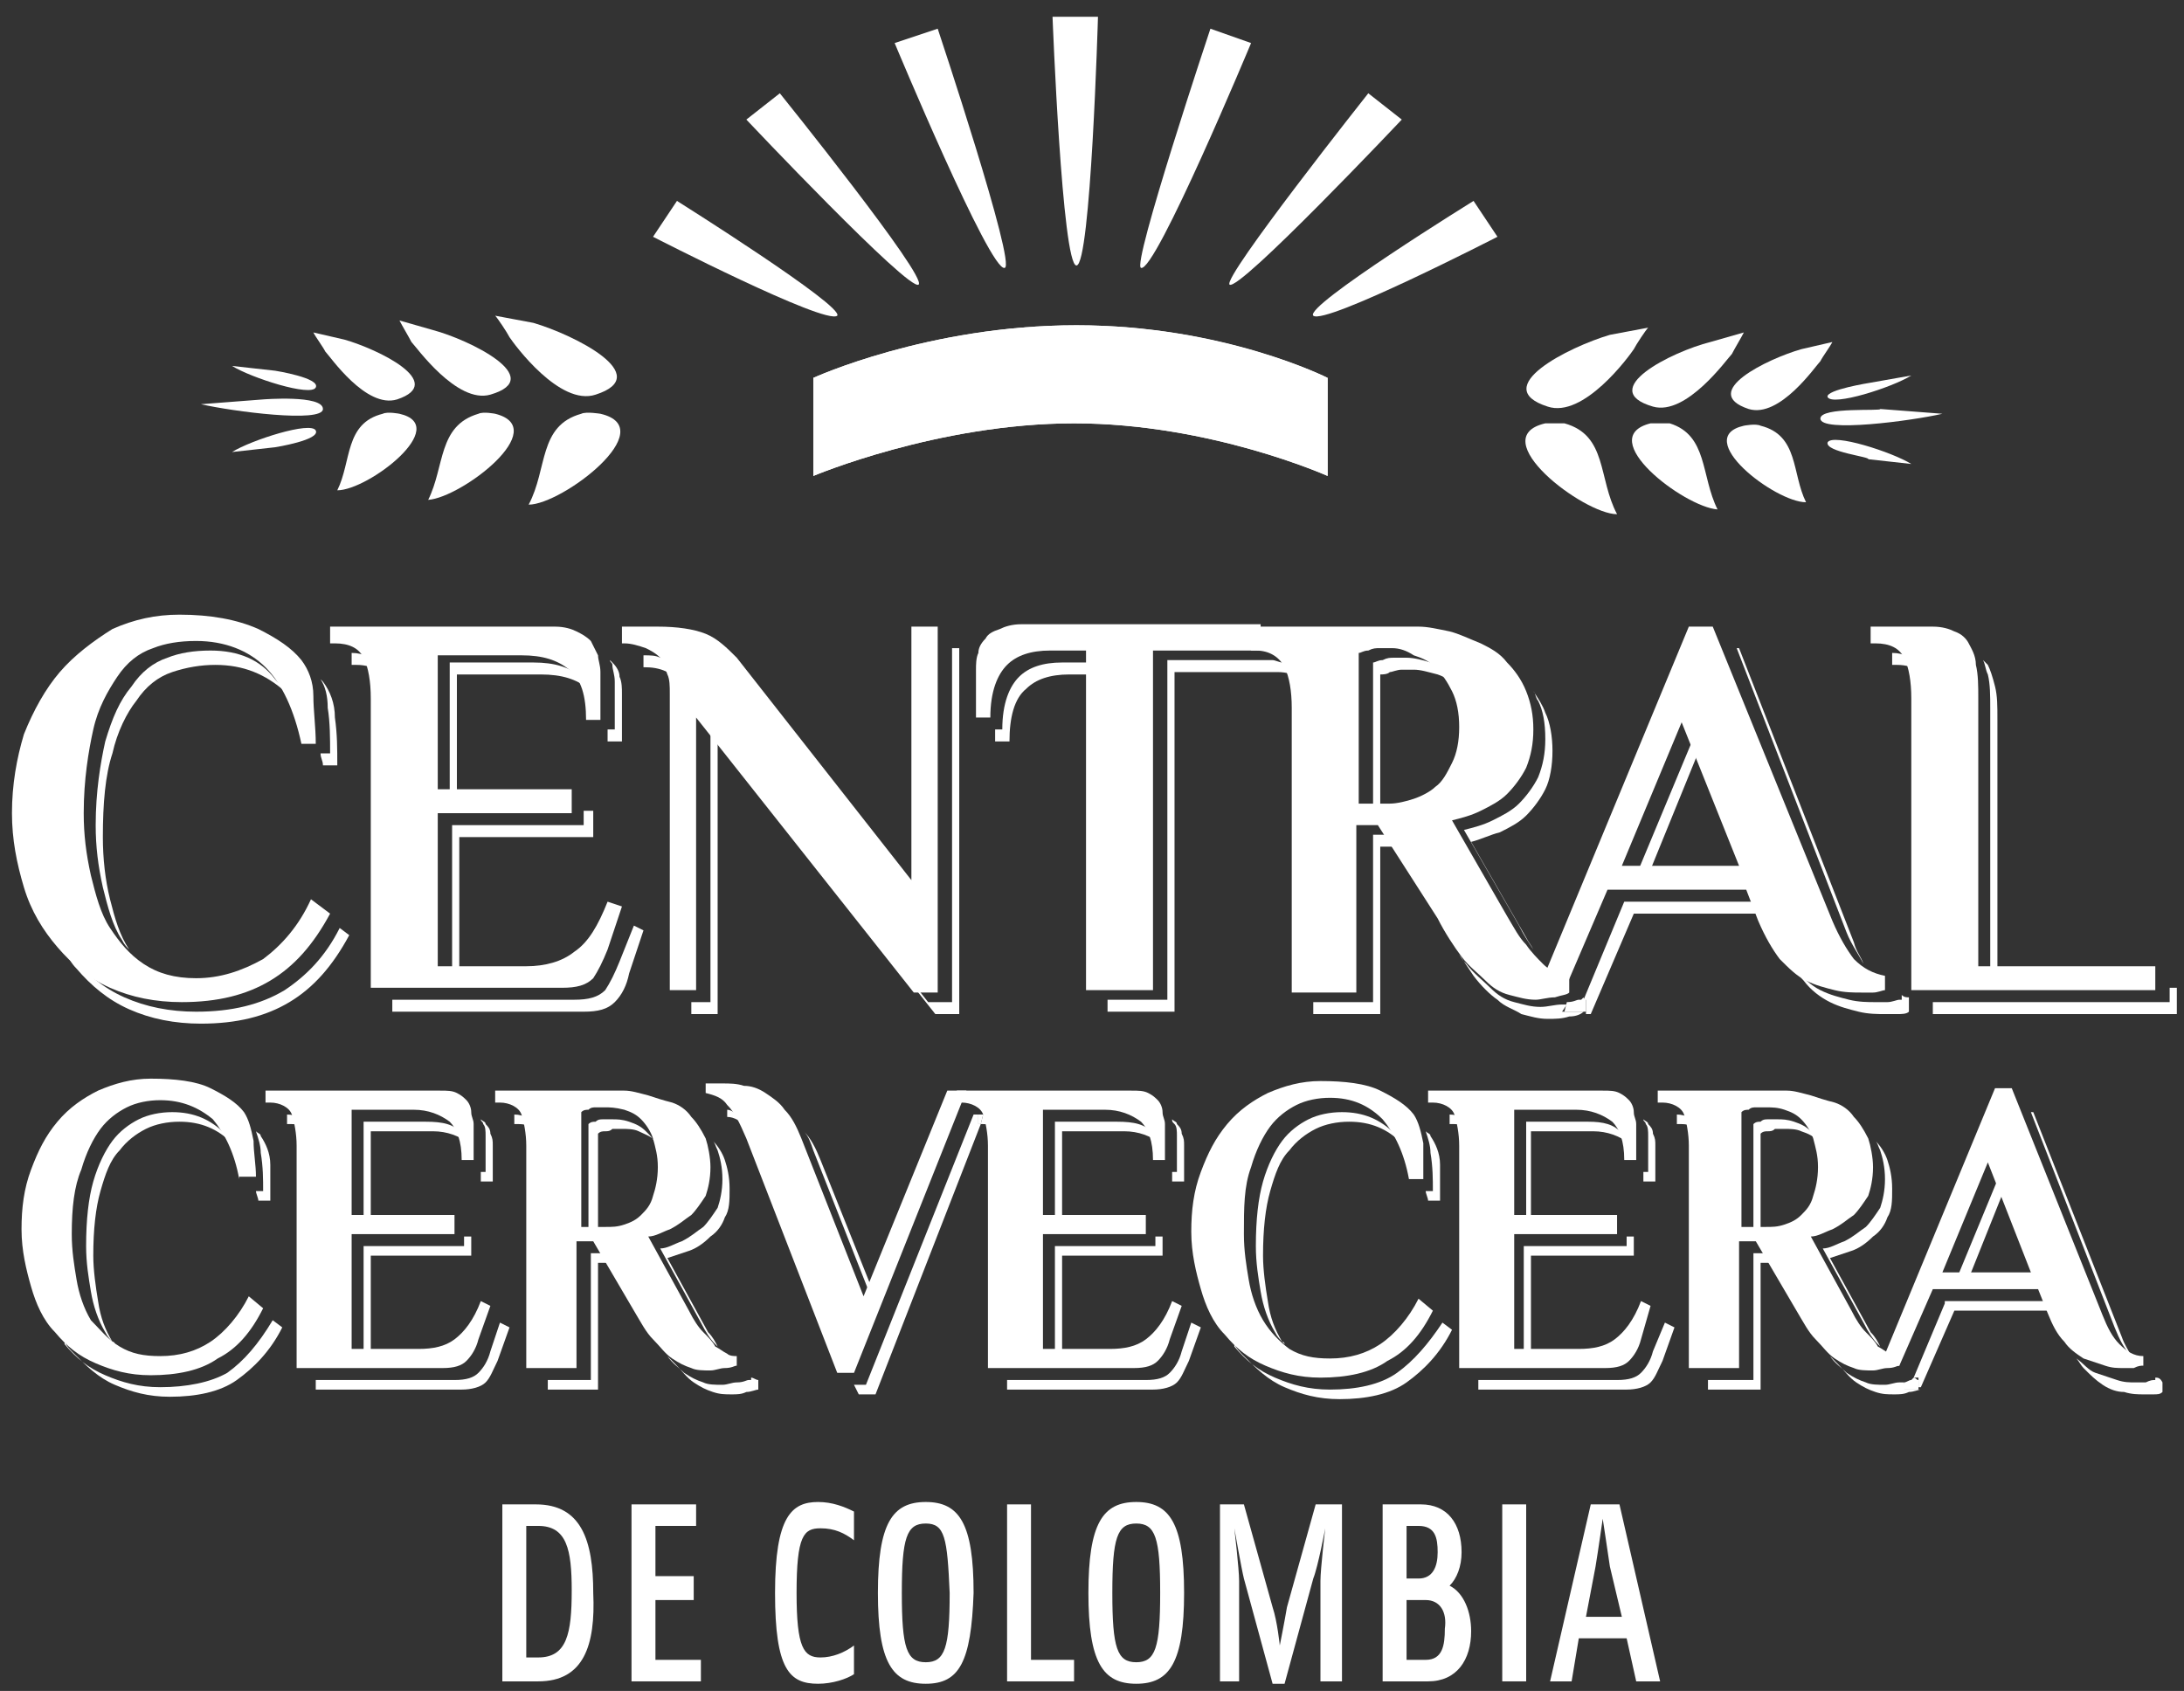 <?xml version="1.0" encoding="utf-8"?>
<!-- Generator: Adobe Illustrator 22.0.0, SVG Export Plug-In . SVG Version: 6.00 Build 0)  -->
<svg version="1.1" id="Layer_1" xmlns="http://www.w3.org/2000/svg" xmlns:xlink="http://www.w3.org/1999/xlink" x="0px" y="0px"
	 viewBox="0 0 91.3 70.7" style="enable-background:new 0 0 91.3 70.7;" xml:space="preserve">
<rect x="0" y="0" width="91.3" height="70.7" fill="#333333" stroke="none"/>
<style type="text/css">
	.st0{fill:#FFFFFF;}
	.st1{fill:none;}
	.st2{clip-path:url(#SVGID_2_);fill:#FFFFFF;}
	.st3{clip-path:url(#SVGID_4_);fill:#FFFFFF;}
	.st4{clip-path:url(#SVGID_6_);fill:#FFFFFF;}
	.st5{clip-path:url(#SVGID_8_);fill:#FFFFFF;}
</style>
<path class="st0" d="M11.9,41.4c-1,0.6-2.2,0.9-3.7,0.9c-1.1,0-2.1-0.2-3-0.6c-0.9-0.4-1.6-1-2.2-1.7c-0.1-0.1-0.2-0.3-0.3-0.4
	C2.8,40,3,40.3,3.2,40.5c0.6,0.7,1.3,1.3,2.2,1.7c0.9,0.4,1.9,0.6,3,0.6c1.5,0,2.7-0.3,3.7-0.9c1-0.6,1.8-1.5,2.5-2.8l-0.4-0.3
	C13.6,40,12.8,40.8,11.9,41.4"/>
<path class="st0" d="M13.8,31.5h-0.4c0,0.2,0.1,0.3,0.1,0.5h0.6c0-0.7,0-1.3-0.1-2c0-0.6-0.2-1.1-0.5-1.5c0,0-0.1-0.1-0.1-0.1
	c0.2,0.3,0.3,0.7,0.3,1.2C13.8,30.2,13.8,30.9,13.8,31.5"/>
<path class="st0" d="M8.8,27.2c-0.7,0-1.3,0.1-1.8,0.3c-0.6,0.2-1.1,0.6-1.5,1.2C5,29.3,4.7,30,4.4,31c-0.2,0.9-0.4,2.1-0.4,3.5
	c0,0.9,0.1,1.7,0.3,2.6c0.2,0.8,0.4,1.6,0.8,2.2c0.1,0.2,0.2,0.3,0.3,0.4c-0.4-0.6-0.6-1.3-0.8-2.1c-0.2-0.8-0.3-1.7-0.3-2.6
	c0-1.4,0.1-2.6,0.4-3.5c0.2-0.9,0.6-1.7,1-2.2c0.4-0.6,0.9-1,1.5-1.2c0.6-0.2,1.2-0.3,1.8-0.3c1.2,0,2.1,0.4,2.9,1.1
	c0.1,0.1,0.2,0.3,0.3,0.4c-0.2-0.3-0.4-0.6-0.7-0.9C10.9,27.6,10,27.2,8.8,27.2"/>
<path class="st0" d="M25.9,40.2c-0.2,0.5-0.4,0.9-0.6,1.2c-0.3,0.3-0.7,0.4-1.3,0.4h-7.6v0.5h8c0.6,0,1-0.1,1.3-0.4
	c0.3-0.3,0.5-0.7,0.6-1.2l0.6-1.8l-0.4-0.2L25.9,40.2z"/>
<path class="st0" d="M25.7,28.5v2h-0.3c0,0.2,0,0.3,0,0.5H26v-2c0-0.2,0-0.5-0.1-0.7c0-0.2-0.1-0.4-0.3-0.6c0,0-0.1-0.1-0.1-0.1
	c0,0.1,0.1,0.1,0.1,0.2C25.6,28,25.7,28.2,25.7,28.5"/>
<path class="st0" d="M14.7,27.3v0.5h0.2c0.4,0,0.7,0.1,1,0.3c0,0,0-0.1,0-0.1C15.6,27.5,15.2,27.3,14.7,27.3"/>
<polygon class="st0" points="18.9,34.5 18.9,40.8 19.2,40.8 19.2,35 24.8,35 24.8,33.9 24.4,33.9 24.4,34.5 "/>
<path class="st0" d="M22.3,27.7h-3.5v5.8h0.3v-5.3h3.5c0.9,0,1.5,0.2,2,0.6c0,0,0.1,0.1,0.1,0.1c-0.1-0.2-0.2-0.4-0.4-0.6
	C23.8,27.9,23.2,27.7,22.3,27.7"/>
<path class="st0" d="M27.6,27.5c-0.2-0.1-0.4-0.1-0.7-0.1v0.5H27c0.4,0,0.7,0.1,0.9,0.2c0.2,0.1,0.4,0.2,0.5,0.3
	c-0.1-0.1-0.1-0.3-0.2-0.4C28.1,27.7,27.9,27.6,27.6,27.5"/>
<polygon class="st0" points="39.8,41.9 38.8,41.9 29.7,30.4 29.7,41.9 28.9,41.9 28.9,42.4 30,42.4 30,30.9 39.1,42.4 40.1,42.4 
	40.1,27.1 39.8,27.1 "/>
<path class="st0" d="M44.4,27.7c-0.8,0-1.4,0.2-1.8,0.6c-0.4,0.4-0.7,1.1-0.7,2.2h-0.3v0.5h0.6c0-1,0.2-1.8,0.7-2.2
	c0.4-0.4,1-0.6,1.8-0.6H46v-0.5H44.4z"/>
<path class="st0" d="M58.1,28.1c0.1,0,0.3-0.1,0.5-0.1c0.2,0,0.3,0,0.5,0c0.3,0,0.6,0.1,1,0.2c0.3,0.1,0.6,0.3,0.9,0.5
	c0.1,0.1,0.1,0.1,0.2,0.2c-0.1-0.3-0.3-0.5-0.5-0.7c-0.3-0.3-0.6-0.4-0.9-0.5c-0.3-0.1-0.7-0.2-1-0.2c-0.2,0-0.3,0-0.5,0
	c-0.2,0-0.3,0-0.5,0.1c-0.2,0-0.3,0.1-0.4,0.1V34h0.3v-5.8C57.8,28.2,58,28.2,58.1,28.1"/>
<path class="st0" d="M64.6,30.9c0,0.6-0.1,1.1-0.3,1.6c-0.2,0.4-0.5,0.8-0.8,1.1c-0.3,0.3-0.7,0.5-1.1,0.7c-0.4,0.2-0.8,0.3-1.2,0.4
	l2.3,4c0.2,0.4,0.4,0.7,0.6,1c-0.1-0.2-0.2-0.3-0.3-0.5l-2.3-4c0.4-0.1,0.8-0.3,1.2-0.4c0.4-0.2,0.8-0.4,1.1-0.7
	c0.3-0.3,0.6-0.7,0.8-1.1c0.2-0.4,0.3-1,0.3-1.6c0-0.6-0.1-1.2-0.3-1.6c-0.1-0.3-0.3-0.6-0.5-0.9c0.1,0.1,0.1,0.3,0.2,0.4
	C64.5,29.7,64.6,30.2,64.6,30.9"/>
<polygon class="st0" points="57.4,34.9 57.4,41.9 54.9,41.9 54.9,42.4 57.7,42.4 57.7,35.4 58.5,35.4 58.2,34.9 "/>
<path class="st0" d="M65.5,42c-0.1,0-0.1,0-0.2,0c-0.3,0-0.6,0.1-0.9,0.1c-0.4,0-0.7-0.1-1.1-0.2c-0.4-0.1-0.7-0.3-1-0.6
	c-0.3-0.3-0.7-0.6-1-1c-0.1-0.1-0.2-0.2-0.3-0.4c0.2,0.3,0.4,0.6,0.6,0.9c0.3,0.4,0.7,0.8,1,1c0.3,0.3,0.7,0.4,1,0.6
	c0.4,0.1,0.7,0.2,1.1,0.2c0.3,0,0.6,0,0.9-0.1c0.3,0,0.5-0.1,0.6-0.2h-0.9L65.5,42z"/>
<path class="st0" d="M54.3,28.3c-0.1-0.3-0.4-0.5-0.7-0.6c-0.1,0-0.3-0.1-0.4-0.1c0,0-0.3,0-0.3,0h-4.1v14.2h-2.5v0.5h2.8V28.1
	l4.3,0c0.4,0,0.7,0.1,1,0.3C54.3,28.4,54.3,28.3,54.3,28.3"/>
<path class="st0" d="M79.4,41.8c-0.1,0-0.3,0.1-0.5,0.1c-0.2,0-0.4,0-0.5,0c-0.3,0-0.7,0-1.1-0.1c-0.4-0.1-0.8-0.2-1.2-0.4
	c-0.4-0.2-0.7-0.5-1.1-0.9c0-0.1-0.1-0.1-0.1-0.2c0.1,0.2,0.3,0.5,0.5,0.7c0.3,0.4,0.7,0.7,1.1,0.9c0.4,0.2,0.8,0.3,1.2,0.4
	c0.4,0.1,0.8,0.1,1.1,0.1c0.2,0,0.3,0,0.5,0c0.2,0,0.4,0,0.5-0.1v-0.6c-0.1,0-0.2,0-0.3-0.1V41.8z"/>
<polygon class="st0" points="70.9,30.6 68.4,36.6 68.9,36.6 71.1,31.2 "/>
<path class="st0" d="M67.9,37.7l-1.7,4.1c0,0,0.1,0,0.1,0v0.6h0.2l1.8-4.2h5.6l-0.2-0.5H67.9z"/>
<path class="st0" d="M77.9,40.3c-0.1-0.3-0.3-0.5-0.4-0.9l-4.8-12.3h-0.1L77.2,39C77.4,39.5,77.7,39.9,77.9,40.3"/>
<path class="st0" d="M66.2,41.7l-0.1,0.1H66c-0.1,0-0.2,0.1-0.5,0.1l-0.1,0.4h0.9v-0.6C66.3,41.8,66.2,41.8,66.2,41.7"/>
<polygon class="st0" points="90.7,41.3 90.7,41.9 80.8,41.9 80.8,42.4 91,42.4 91,41.3 "/>
<path class="st0" d="M79.1,27.3v0.5h0.2c0.4,0,0.7,0.1,1,0.3c0,0,0-0.1,0-0.1C80,27.5,79.6,27.3,79.1,27.3"/>
<path class="st0" d="M83.2,29.6v11.2h0.3V30.1c0-0.6,0-1-0.1-1.4c-0.1-0.4-0.2-0.7-0.3-0.9c-0.1-0.1-0.1-0.1-0.2-0.2
	c0.1,0.2,0.1,0.4,0.2,0.6C83.2,28.6,83.2,29.1,83.2,29.6"/>
<path class="st0" d="M9.5,57.4C8.8,57.8,7.8,58,6.7,58c-0.9,0-1.6-0.2-2.3-0.5c-0.7-0.3-1.2-0.7-1.7-1.3c0,0,0,0,0-0.1
	c0.1,0.2,0.2,0.3,0.4,0.5c0.5,0.5,1,1,1.7,1.3c0.7,0.3,1.4,0.5,2.3,0.5c1.1,0,2.1-0.2,2.8-0.7c0.7-0.5,1.4-1.2,1.9-2.2l-0.4-0.3
	C10.8,56.2,10.2,56.9,9.5,57.4"/>
<path class="st0" d="M7.2,46.5c-0.5,0-1,0.1-1.4,0.3c-0.4,0.2-0.8,0.5-1.1,0.9c-0.3,0.4-0.6,1-0.8,1.7c-0.2,0.7-0.3,1.6-0.3,2.7
	c0,0.7,0.1,1.3,0.2,1.9c0.1,0.6,0.3,1.2,0.6,1.7c0.1,0.2,0.2,0.3,0.4,0.5c0,0,0-0.1-0.1-0.1c-0.3-0.5-0.5-1-0.6-1.7
	c-0.1-0.6-0.2-1.3-0.2-1.9c0-1.1,0.1-2,0.3-2.7c0.2-0.7,0.4-1.3,0.8-1.7c0.3-0.4,0.7-0.7,1.1-0.9C6.5,47,7,46.9,7.5,46.9
	c0.9,0,1.6,0.3,2.2,0.9c0,0,0.1,0.1,0.1,0.2c-0.1-0.2-0.3-0.4-0.4-0.6C8.8,46.8,8.1,46.5,7.2,46.5"/>
<path class="st0" d="M11,49.8h-0.3c0,0.1,0.1,0.3,0.1,0.4h0.5c0-0.5,0-1,0-1.5c0-0.5-0.2-0.9-0.4-1.2c0-0.1-0.1-0.1-0.2-0.2
	c0.1,0.3,0.2,0.6,0.2,0.9C11,48.8,11,49.3,11,49.8"/>
<polygon class="st0" points="15.2,52.1 15.2,56.9 15.5,56.9 15.5,52.5 19.7,52.5 19.7,51.7 19.4,51.7 19.4,52.1 "/>
<path class="st0" d="M17.8,46.9h-2.6v4.4h0.3v-4h2.6c0.6,0,1.1,0.2,1.5,0.5c-0.1-0.2-0.2-0.3-0.3-0.4C19,47,18.5,46.9,17.8,46.9"/>
<path class="st0" d="M12,46.6V47h0.2c0.3,0,0.5,0.1,0.7,0.2c0,0,0-0.1,0-0.1C12.7,46.8,12.4,46.6,12,46.6"/>
<path class="st0" d="M20.5,56.5c-0.1,0.4-0.3,0.7-0.5,0.9c-0.2,0.2-0.5,0.3-1,0.3h-5.8v0.4h6.1c0.4,0,0.8-0.1,1-0.3
	c0.2-0.2,0.3-0.5,0.5-0.9l0.5-1.4l-0.4-0.2L20.5,56.5z"/>
<path class="st0" d="M20.3,47.5V49h-0.2c0,0.1,0,0.3,0,0.4h0.5v-1.5c0-0.2,0-0.3-0.1-0.5c0-0.2-0.1-0.3-0.2-0.4
	c0-0.1-0.1-0.1-0.2-0.2c0,0.1,0.1,0.1,0.1,0.2C20.3,47.1,20.3,47.3,20.3,47.5"/>
<path class="st0" d="M31.3,57.7c-0.1,0-0.2,0.1-0.5,0.1c-0.2,0-0.4,0.1-0.6,0.1c-0.3,0-0.6,0-0.8-0.1c-0.3-0.1-0.5-0.2-0.8-0.4
	c-0.2-0.2-0.5-0.4-0.7-0.7c0.1,0.1,0.2,0.2,0.3,0.3c0.3,0.3,0.5,0.6,0.8,0.8c0.3,0.2,0.5,0.3,0.8,0.4c0.3,0.1,0.5,0.1,0.8,0.1
	c0.2,0,0.4,0,0.6-0.1c0.2,0,0.4-0.1,0.5-0.1v-0.4c-0.1,0-0.2-0.1-0.3-0.1V57.7z"/>
<path class="st0" d="M30.2,49.3c0,0.5-0.1,0.9-0.2,1.2c-0.2,0.3-0.4,0.6-0.6,0.8c-0.3,0.2-0.5,0.4-0.9,0.6c-0.3,0.1-0.6,0.3-0.9,0.3
	l1.7,3.1c0.2,0.4,0.4,0.7,0.6,0.9c0,0,0.1,0.1,0.1,0.1c-0.1-0.2-0.2-0.4-0.4-0.6l-1.7-3.1c0.3-0.1,0.6-0.2,0.9-0.3
	c0.3-0.1,0.6-0.3,0.9-0.6c0.3-0.2,0.5-0.5,0.6-0.8c0.2-0.3,0.2-0.7,0.2-1.2c0-0.5-0.1-0.9-0.2-1.2c-0.1-0.3-0.3-0.6-0.5-0.8
	c0.1,0.1,0.1,0.2,0.2,0.4C30.1,48.4,30.2,48.8,30.2,49.3"/>
<path class="st0" d="M25.3,47.3c0.1,0,0.2,0,0.3-0.1c0.1,0,0.3,0,0.4,0c0.2,0,0.5,0,0.7,0.1s0.5,0.2,0.7,0.4c0,0,0,0,0,0.1
	c-0.1-0.2-0.2-0.3-0.4-0.5c-0.2-0.2-0.4-0.3-0.7-0.4c-0.3-0.1-0.5-0.1-0.7-0.1c-0.1,0-0.3,0-0.4,0c-0.1,0-0.2,0-0.3,0.1
	c-0.1,0-0.2,0-0.3,0.1v4.8H25v-4.4C25.1,47.3,25.2,47.3,25.3,47.3"/>
<path class="st0" d="M21.5,46.6V47h0.2c0.3,0,0.5,0.1,0.7,0.2c0,0,0-0.1,0-0.1C22.2,46.8,21.9,46.6,21.5,46.6"/>
<polygon class="st0" points="24.7,52.4 24.7,57.7 22.9,57.7 22.9,58.1 25,58.1 25,52.8 25.6,52.8 25.4,52.4 "/>
<path class="st0" d="M40.9,46.6c0,0-0.1,0-0.1,0h-0.1l-4.5,11.3h-0.5l0.2,0.4h0.7L41,47h-0.1V46.6z"/>
<path class="st0" d="M30.4,46.4v0.3c0.3,0,0.6,0.2,0.8,0.4c-0.1-0.1-0.2-0.3-0.3-0.4C30.8,46.6,30.6,46.4,30.4,46.4"/>
<path class="st0" d="M36.6,54.7l0.1-0.2l-2.4-6c-0.2-0.5-0.4-0.9-0.7-1.2c0,0,0,0,0,0c0.2,0.2,0.3,0.5,0.4,0.8L36.6,54.7z"/>
<path class="st0" d="M49.2,47.5V49H49c0,0.1,0,0.3,0,0.4h0.5v-1.5c0-0.2,0-0.3-0.1-0.5c0-0.2-0.1-0.3-0.2-0.4c0-0.1-0.1-0.1-0.2-0.2
	c0,0.1,0,0.1,0.1,0.2C49.2,47.1,49.2,47.3,49.2,47.5"/>
<polygon class="st0" points="44.1,52.1 44.1,56.9 44.4,56.9 44.4,52.5 48.6,52.5 48.6,51.7 48.3,51.7 48.3,52.1 "/>
<path class="st0" d="M49.4,56.5c-0.1,0.4-0.3,0.7-0.5,0.9c-0.2,0.2-0.5,0.3-1,0.3h-5.8v0.4h6.1c0.4,0,0.8-0.1,1-0.3
	c0.2-0.2,0.3-0.5,0.5-0.9l0.5-1.4l-0.4-0.2L49.4,56.5z"/>
<path class="st0" d="M46.7,46.9h-2.6v4.4h0.3v-4H47c0.6,0,1.1,0.2,1.5,0.5c-0.1-0.2-0.2-0.3-0.3-0.4C47.9,47,47.4,46.9,46.7,46.9"/>
<path class="st0" d="M41.1,46.6L41,47h0.1c0.3,0,0.5,0.1,0.7,0.2c0,0,0-0.1,0-0.1C41.6,46.8,41.4,46.7,41.1,46.6"/>
<path class="st0" d="M40.9,46.6V47H41l0.1-0.4C41.1,46.6,41,46.6,40.9,46.6"/>
<path class="st0" d="M59.9,49.8h-0.3c0,0.1,0.1,0.3,0.1,0.4h0.5c0-0.5,0-1,0-1.5c0-0.5-0.2-0.9-0.4-1.2c0-0.1-0.1-0.1-0.2-0.2
	c0.1,0.3,0.2,0.6,0.2,0.9C59.9,48.8,59.9,49.3,59.9,49.8"/>
<path class="st0" d="M58.4,57.4c-0.7,0.5-1.7,0.7-2.8,0.7c-0.9,0-1.6-0.2-2.3-0.5c-0.7-0.3-1.2-0.7-1.7-1.3c0,0,0,0,0-0.1
	c0.1,0.2,0.2,0.3,0.4,0.5c0.5,0.5,1,1,1.7,1.3c0.7,0.3,1.4,0.5,2.3,0.5c1.1,0,2.1-0.2,2.8-0.7c0.7-0.5,1.4-1.2,1.9-2.2l-0.4-0.3
	C59.7,56.2,59.1,56.9,58.4,57.4"/>
<path class="st0" d="M56.1,46.5c-0.5,0-1,0.1-1.4,0.3c-0.4,0.2-0.8,0.5-1.1,0.9c-0.3,0.4-0.6,1-0.8,1.7c-0.2,0.7-0.3,1.6-0.3,2.7
	c0,0.7,0.1,1.3,0.2,1.9c0.1,0.6,0.3,1.2,0.6,1.7c0.1,0.2,0.2,0.3,0.4,0.5c0,0,0-0.1-0.1-0.1c-0.3-0.5-0.5-1-0.6-1.7
	c-0.1-0.6-0.2-1.3-0.2-1.9c0-1.1,0.1-2,0.3-2.7c0.2-0.7,0.4-1.3,0.8-1.7c0.3-0.4,0.7-0.7,1.1-0.9c0.4-0.2,0.9-0.3,1.4-0.3
	c0.9,0,1.6,0.3,2.2,0.9c0,0,0.1,0.1,0.1,0.2c-0.1-0.2-0.3-0.4-0.4-0.6C57.7,46.8,57,46.5,56.1,46.5"/>
<path class="st0" d="M60.6,46.6V47h0.2c0.3,0,0.5,0.1,0.7,0.2c0,0,0-0.1,0-0.1C61.3,46.8,61,46.6,60.6,46.6"/>
<polygon class="st0" points="63.7,52.1 63.7,56.9 64,56.9 64,52.5 68.3,52.5 68.3,51.7 68,51.7 68,52.1 "/>
<path class="st0" d="M68.9,47.5V49h-0.2c0,0.1,0,0.3,0,0.4h0.5v-1.5c0-0.2,0-0.3-0.1-0.5c0-0.2-0.1-0.3-0.2-0.4
	c0-0.1-0.1-0.1-0.2-0.2c0,0.1,0.1,0.1,0.1,0.2C68.9,47.1,68.9,47.3,68.9,47.5"/>
<path class="st0" d="M69.1,56.5c-0.1,0.4-0.3,0.7-0.5,0.9c-0.2,0.2-0.5,0.3-1,0.3h-5.8v0.4H68c0.4,0,0.8-0.1,1-0.3
	c0.2-0.2,0.3-0.5,0.5-0.9l0.5-1.4l-0.4-0.2L69.1,56.5z"/>
<path class="st0" d="M66.4,46.9h-2.6v4.4H64v-4h2.6c0.6,0,1.1,0.2,1.5,0.5c-0.1-0.2-0.2-0.3-0.3-0.4C67.5,47,67,46.9,66.4,46.9"/>
<polygon class="st0" points="73.3,52.4 73.3,57.7 71.4,57.7 71.4,58.1 73.6,58.1 73.6,52.8 74.2,52.8 73.9,52.4 "/>
<path class="st0" d="M79.6,57.8c-0.1,0-0.1,0-0.2,0c-0.2,0-0.4,0.1-0.6,0.1c-0.3,0-0.6,0-0.8-0.1c-0.3-0.1-0.5-0.2-0.8-0.4
	c-0.2-0.2-0.5-0.4-0.7-0.7c0.1,0.1,0.2,0.2,0.3,0.3c0.3,0.3,0.5,0.6,0.8,0.8c0.3,0.2,0.5,0.3,0.8,0.4c0.3,0.1,0.5,0.1,0.8,0.1
	c0.2,0,0.4,0,0.6-0.1c0.2,0,0.4-0.1,0.5-0.1h-0.7L79.6,57.8z"/>
<path class="st0" d="M73.9,47.3c0.1,0,0.2,0,0.3-0.1c0.1,0,0.3,0,0.4,0c0.2,0,0.5,0,0.7,0.1c0.3,0.1,0.5,0.2,0.7,0.4c0,0,0,0,0,0.1
	c-0.1-0.2-0.2-0.3-0.3-0.5c-0.2-0.2-0.4-0.3-0.7-0.4c-0.3-0.1-0.5-0.1-0.7-0.1c-0.1,0-0.3,0-0.4,0c-0.1,0-0.2,0-0.3,0.1
	c-0.1,0-0.2,0-0.3,0.1v4.8h0.3v-4.4C73.7,47.3,73.8,47.3,73.9,47.3"/>
<path class="st0" d="M70.1,46.6V47h0.2c0.3,0,0.5,0.1,0.7,0.2c0,0,0-0.1,0-0.1C70.8,46.8,70.5,46.6,70.1,46.6"/>
<path class="st0" d="M78.8,49.3c0,0.5-0.1,0.9-0.2,1.2c-0.2,0.3-0.4,0.6-0.6,0.8c-0.3,0.2-0.5,0.4-0.9,0.6c-0.3,0.1-0.6,0.3-0.9,0.3
	l1.7,3.1c0.2,0.4,0.4,0.7,0.6,0.9c0,0,0.1,0.1,0.1,0.1c-0.1-0.2-0.2-0.4-0.4-0.6l-1.7-3.1c0.3-0.1,0.6-0.2,0.9-0.3
	c0.3-0.1,0.6-0.3,0.9-0.6c0.3-0.2,0.5-0.5,0.6-0.8c0.2-0.3,0.2-0.7,0.2-1.2c0-0.5-0.1-0.9-0.2-1.2c-0.1-0.3-0.3-0.6-0.5-0.8
	c0.1,0.1,0.1,0.2,0.2,0.4C78.7,48.4,78.8,48.8,78.8,49.3"/>
<path class="st0" d="M89.1,56.7c-0.1-0.2-0.3-0.5-0.4-0.8L85,46.5h-0.1l3.5,9C88.6,56,88.8,56.4,89.1,56.7"/>
<path class="st0" d="M81.3,54.5L80,57.6c0.1,0,0.1,0,0.2,0v0.4h0.1l1.4-3.2h4.2l-0.2-0.4H81.3z"/>
<path class="st0" d="M90.1,57.6v0.1c-0.1,0-0.2,0-0.4,0.1c-0.2,0-0.3,0-0.4,0c-0.3,0-0.5,0-0.8-0.1c-0.3-0.1-0.6-0.2-0.9-0.3
	c-0.3-0.1-0.5-0.4-0.8-0.6c0.1,0.1,0.2,0.3,0.3,0.4c0.3,0.3,0.5,0.5,0.8,0.7c0.3,0.2,0.6,0.3,0.9,0.3c0.3,0.1,0.6,0.1,0.8,0.1
	c0.1,0,0.3,0,0.4,0c0.2,0,0.3,0,0.4-0.1v-0.4C90.3,57.6,90.2,57.6,90.1,57.6"/>
<polygon class="st0" points="83.6,49.1 81.7,53.7 82.2,53.7 83.8,49.7 "/>
<path class="st0" d="M80,57.6L80,57.6l-0.1,0.1c-0.1,0-0.2,0.1-0.3,0.1l-0.1,0.3h0.7v-0.4C80.1,57.7,80.1,57.6,80,57.6"/>
<path class="st0" d="M12.6,31.1c-0.3-1.4-0.8-2.5-1.5-3.2c-0.7-0.7-1.7-1.1-2.9-1.1c-0.7,0-1.3,0.1-1.8,0.3
	c-0.6,0.2-1.1,0.6-1.5,1.2c-0.4,0.6-0.8,1.3-1,2.2c-0.2,0.9-0.4,2.1-0.4,3.5c0,0.9,0.1,1.7,0.3,2.6c0.2,0.8,0.4,1.6,0.8,2.2
	C5,39.4,5.4,39.9,6,40.3c0.6,0.4,1.3,0.6,2.2,0.6c1,0,1.9-0.3,2.8-0.8c0.8-0.6,1.5-1.4,2-2.5l0.8,0.6c-0.7,1.3-1.5,2.2-2.5,2.8
	c-1,0.6-2.2,0.9-3.7,0.9c-1.1,0-2.1-0.2-3-0.6c-0.9-0.4-1.6-1-2.2-1.7c-0.6-0.7-1.1-1.5-1.4-2.5c-0.3-1-0.5-2-0.5-3.1
	c0-1.2,0.2-2.3,0.5-3.3c0.4-1,0.9-1.9,1.5-2.6c0.6-0.7,1.4-1.3,2.2-1.8c0.9-0.4,1.8-0.6,2.8-0.6c1.3,0,2.4,0.2,3.3,0.6
	c0.8,0.4,1.4,0.8,1.8,1.3c0.3,0.4,0.5,0.9,0.5,1.5c0,0.6,0.1,1.3,0.1,2H12.6z"/>
<path class="st0" d="M23.2,26.2c0.4,0,0.7,0.1,0.9,0.2c0.2,0.1,0.4,0.2,0.6,0.4c0.1,0.2,0.2,0.4,0.3,0.6c0,0.2,0.1,0.4,0.1,0.7v2
	h-0.6c0-1-0.2-1.7-0.7-2.1c-0.5-0.4-1.1-0.6-2-0.6h-3.5V33h5.6v1h-5.6v6.4H22c0.8,0,1.5-0.2,2-0.6c0.6-0.4,1-1.1,1.4-2.1l0.6,0.2
	l-0.6,1.8c-0.2,0.5-0.4,0.9-0.6,1.2c-0.3,0.3-0.7,0.4-1.3,0.4h-8V29.2c0-0.7-0.1-1.3-0.3-1.7c-0.2-0.4-0.6-0.6-1.2-0.6h-0.2v-0.7
	H23.2z"/>
<path class="st0" d="M38.1,36.8V26.2h1.1v15.3h-1L29.1,30v11.4H28V29c0-0.3,0-0.6-0.1-0.8c-0.1-0.3-0.2-0.5-0.3-0.7
	c-0.2-0.2-0.4-0.3-0.6-0.4c-0.3-0.1-0.6-0.2-0.9-0.2H26v-0.7h1.5c0.8,0,1.5,0.1,2,0.3c0.5,0.2,0.9,0.6,1.3,1L38.1,36.8z"/>
<path class="st0" d="M52.7,26.2v1h-4.5v14.2h-2.8V27.2h-1.5c-0.8,0-1.4,0.2-1.8,0.6c-0.4,0.4-0.7,1.1-0.7,2.2h-0.6v-2
	c0-0.2,0-0.5,0.1-0.7c0-0.2,0.1-0.4,0.3-0.6c0.1-0.2,0.3-0.3,0.6-0.4c0.2-0.1,0.5-0.2,0.9-0.2H52.7z"/>
<path class="st0" d="M57.6,34.5h-0.9v7H54V29.6c0-0.7-0.1-1.3-0.3-1.7c-0.2-0.4-0.6-0.7-1.2-0.7h-0.2l0-1h5.9c0.3,0,0.7,0,1.1,0
	c0.4,0,0.8,0.1,1.3,0.2c0.4,0.1,0.8,0.3,1.3,0.5c0.4,0.2,0.8,0.4,1.1,0.8c0.3,0.3,0.6,0.7,0.8,1.2c0.2,0.5,0.3,1,0.3,1.6
	c0,0.6-0.1,1.1-0.3,1.6c-0.2,0.4-0.5,0.8-0.8,1.1c-0.3,0.3-0.7,0.5-1.1,0.7c-0.4,0.2-0.8,0.3-1.2,0.4l2.3,4c0.3,0.5,0.5,0.9,0.8,1.2
	c0.2,0.3,0.5,0.6,0.7,0.8c0.2,0.2,0.4,0.3,0.6,0.4c0.2,0.1,0.4,0.1,0.5,0.2v0.6c-0.1,0.1-0.3,0.1-0.6,0.2c-0.3,0-0.6,0.1-0.8,0.1
	c-0.4,0-0.7-0.1-1.1-0.2c-0.4-0.1-0.7-0.3-1-0.6c-0.3-0.3-0.7-0.6-1-1c-0.3-0.4-0.7-1-1-1.6L57.6,34.5z M58.2,27.1
	c-0.2,0-0.3,0-0.5,0c-0.2,0-0.3,0-0.5,0.1c-0.2,0-0.3,0.1-0.4,0.1v6.3h1.3c0.3,0,0.7-0.1,1-0.2c0.3-0.1,0.7-0.3,0.9-0.5
	c0.3-0.2,0.5-0.6,0.7-1c0.2-0.4,0.3-0.9,0.3-1.5c0-0.6-0.1-1.1-0.3-1.5c-0.2-0.4-0.4-0.7-0.7-1c-0.3-0.3-0.6-0.4-0.9-0.5
	C58.8,27.2,58.5,27.1,58.2,27.1"/>
<path class="st0" d="M76.6,38.5c0.3,0.7,0.6,1.2,0.9,1.6c0.4,0.4,0.8,0.6,1.3,0.7v0.6c-0.1,0-0.3,0.1-0.5,0.1c-0.2,0-0.4,0-0.5,0
	c-0.3,0-0.7,0-1.1-0.1c-0.4-0.1-0.8-0.2-1.2-0.4c-0.4-0.2-0.7-0.5-1.1-0.9c-0.3-0.4-0.6-0.9-0.9-1.6l-0.5-1.3h-5.8l-1.8,4.2h-1.1
	l6.3-15.2h1L76.6,38.5z M67.8,36.2h4.9l-2.4-6L67.8,36.2z"/>
<path class="st0" d="M90.1,40.4v1H79.9V29.2c0-0.7-0.1-1.3-0.3-1.7c-0.2-0.4-0.6-0.6-1.2-0.6h-0.2v-0.7h2.6c0.4,0,0.7,0.1,0.9,0.2
	c0.3,0.1,0.5,0.3,0.6,0.5c0.1,0.2,0.3,0.5,0.3,0.9c0.1,0.4,0.1,0.9,0.1,1.4v11.2H90.1z"/>
<path class="st0" d="M10,49.3c-0.2-1.1-0.6-1.9-1.1-2.5C8.3,46.3,7.6,46,6.7,46c-0.5,0-1,0.1-1.4,0.3c-0.4,0.2-0.8,0.5-1.1,0.9
	c-0.3,0.4-0.6,1-0.8,1.7C3.1,49.6,3,50.5,3,51.6c0,0.7,0.1,1.3,0.2,1.9c0.1,0.6,0.3,1.2,0.6,1.7C4.2,55.6,4.5,56,5,56.3
	c0.5,0.3,1,0.4,1.7,0.4c0.8,0,1.5-0.2,2.1-0.6c0.6-0.4,1.2-1.1,1.6-1.9l0.6,0.5c-0.5,1-1.1,1.7-1.9,2.1c-0.7,0.5-1.7,0.7-2.8,0.7
	c-0.9,0-1.6-0.2-2.3-0.5c-0.7-0.3-1.2-0.7-1.7-1.3c-0.5-0.5-0.8-1.2-1-1.9c-0.2-0.7-0.4-1.5-0.4-2.4c0-0.9,0.1-1.7,0.4-2.5
	c0.3-0.8,0.6-1.4,1.1-2c0.5-0.6,1.1-1,1.7-1.3c0.7-0.3,1.4-0.5,2.2-0.5c1,0,1.9,0.1,2.5,0.4c0.6,0.3,1.1,0.6,1.4,1
	c0.2,0.3,0.3,0.7,0.4,1.2c0,0.5,0.1,1,0.1,1.5H10z"/>
<path class="st0" d="M18.4,45.6c0.3,0,0.5,0,0.7,0.1c0.2,0.1,0.3,0.2,0.4,0.3c0.1,0.1,0.2,0.3,0.2,0.5c0,0.2,0.1,0.3,0.1,0.5v1.5
	h-0.5c0-0.8-0.2-1.3-0.5-1.6c-0.4-0.3-0.9-0.5-1.5-0.5h-2.6v4.4h4.3v0.8h-4.3v4.8h2.8c0.6,0,1.1-0.1,1.5-0.4
	c0.4-0.3,0.8-0.8,1.1-1.6l0.4,0.2L20,56c-0.1,0.4-0.3,0.7-0.5,0.9c-0.2,0.2-0.5,0.3-1,0.3h-6.1v-9.3c0-0.5-0.1-1-0.2-1.3
	c-0.1-0.3-0.5-0.5-0.9-0.5h-0.2v-0.5H18.4z"/>
<path class="st0" d="M24.8,51.9h-0.7v5.3H22v-9.3c0-0.5-0.1-1-0.2-1.3c-0.1-0.3-0.5-0.5-0.9-0.5h-0.2v-0.5h4.5c0.3,0,0.6,0,0.9,0
	c0.3,0,0.6,0.1,1,0.2c0.3,0.1,0.6,0.2,1,0.3c0.3,0.1,0.6,0.3,0.8,0.6c0.2,0.2,0.4,0.5,0.6,0.9c0.1,0.3,0.2,0.8,0.2,1.2
	c0,0.5-0.1,0.9-0.2,1.2c-0.2,0.3-0.4,0.6-0.6,0.8c-0.3,0.2-0.5,0.4-0.9,0.6c-0.3,0.1-0.6,0.3-0.9,0.3l1.7,3.1
	c0.2,0.4,0.4,0.7,0.6,0.9c0.2,0.2,0.4,0.4,0.5,0.6c0.2,0.1,0.3,0.2,0.5,0.3c0.1,0.1,0.3,0.1,0.4,0.1v0.4c-0.1,0-0.2,0.1-0.5,0.1
	c-0.2,0-0.4,0.1-0.6,0.1c-0.3,0-0.6,0-0.8-0.1c-0.3-0.1-0.5-0.2-0.8-0.4c-0.3-0.2-0.5-0.5-0.8-0.8c-0.3-0.3-0.5-0.7-0.8-1.2
	L24.8,51.9z M25.3,46.3c-0.1,0-0.3,0-0.4,0c-0.1,0-0.2,0-0.3,0.1c-0.1,0-0.2,0-0.3,0.1v4.8h1c0.3,0,0.5,0,0.8-0.1
	c0.3-0.1,0.5-0.2,0.7-0.4c0.2-0.2,0.4-0.4,0.5-0.8c0.1-0.3,0.2-0.7,0.2-1.2s-0.1-0.8-0.2-1.2c-0.1-0.3-0.3-0.6-0.5-0.8
	c-0.2-0.2-0.4-0.3-0.7-0.4C25.7,46.3,25.5,46.3,25.3,46.3"/>
<path class="st0" d="M31.2,47.6c-0.3-0.7-0.5-1.1-0.8-1.4c-0.2-0.3-0.5-0.4-0.9-0.5v-0.4c0,0,0.2,0,0.3,0c0.2,0,0.3,0,0.4,0
	c0.3,0,0.6,0,0.9,0.1c0.3,0,0.6,0.1,0.9,0.3c0.3,0.2,0.6,0.4,0.8,0.7c0.3,0.3,0.5,0.7,0.7,1.2l2.6,6.6l3.5-8.6h0.8l-4.7,11.8H35
	L31.2,47.6z"/>
<path class="st0" d="M47.3,45.6c0.3,0,0.5,0,0.7,0.1c0.2,0.1,0.3,0.2,0.4,0.3c0.1,0.1,0.2,0.3,0.2,0.5c0,0.2,0.1,0.3,0.1,0.5v1.5
	h-0.5c0-0.8-0.2-1.3-0.5-1.6c-0.4-0.3-0.9-0.5-1.5-0.5h-2.6v4.4h4.3v0.8h-4.3v4.8h2.8c0.6,0,1.1-0.1,1.5-0.4
	c0.4-0.3,0.8-0.8,1.1-1.6l0.4,0.2L48.9,56c-0.1,0.4-0.3,0.7-0.5,0.9c-0.2,0.2-0.5,0.3-1,0.3h-6.1v-9.3c0-0.5-0.1-1-0.2-1.3
	c-0.1-0.3-0.5-0.5-0.9-0.5h-0.2v-0.5H47.3z"/>
<path class="st0" d="M58.9,49.3c-0.2-1.1-0.6-1.9-1.1-2.5c-0.6-0.6-1.3-0.9-2.2-0.9c-0.5,0-1,0.1-1.4,0.3c-0.4,0.2-0.8,0.5-1.1,0.9
	c-0.3,0.4-0.6,1-0.8,1.7C52,49.6,52,50.5,52,51.6c0,0.7,0.1,1.3,0.2,1.9c0.1,0.6,0.3,1.2,0.6,1.7c0.3,0.5,0.7,0.9,1.1,1.2
	c0.5,0.3,1,0.4,1.7,0.4c0.8,0,1.5-0.2,2.1-0.6c0.6-0.4,1.2-1.1,1.6-1.9l0.6,0.5c-0.5,1-1.1,1.7-1.9,2.1c-0.7,0.5-1.7,0.7-2.8,0.7
	c-0.9,0-1.6-0.2-2.3-0.5c-0.7-0.3-1.2-0.7-1.7-1.3c-0.5-0.5-0.8-1.2-1-1.9c-0.2-0.7-0.4-1.5-0.4-2.4c0-0.9,0.1-1.7,0.4-2.5
	c0.3-0.8,0.6-1.4,1.1-2c0.5-0.6,1.1-1,1.7-1.3c0.7-0.3,1.4-0.5,2.2-0.5c1,0,1.9,0.1,2.5,0.4c0.6,0.3,1.1,0.6,1.4,1
	c0.2,0.3,0.3,0.7,0.4,1.2c0,0.5,0,1,0,1.5H58.9z"/>
<path class="st0" d="M67,45.6c0.3,0,0.5,0,0.7,0.1c0.2,0.1,0.3,0.2,0.4,0.3c0.1,0.1,0.2,0.3,0.2,0.5c0,0.2,0.1,0.3,0.1,0.5v1.5h-0.5
	c0-0.8-0.2-1.3-0.5-1.6c-0.4-0.3-0.9-0.5-1.5-0.5h-2.6v4.4h4.3v0.8h-4.3v4.8H66c0.6,0,1.1-0.1,1.5-0.4c0.4-0.3,0.8-0.8,1.1-1.6
	l0.4,0.2L68.6,56c-0.1,0.4-0.3,0.7-0.5,0.9c-0.2,0.2-0.5,0.3-1,0.3h-6.1v-9.3c0-0.5-0.1-1-0.2-1.3c-0.1-0.3-0.5-0.5-0.9-0.5h-0.2
	v-0.5H67z"/>
<path class="st0" d="M73.4,51.9h-0.7v5.3h-2.1v-9.3c0-0.5-0.1-1-0.2-1.3c-0.1-0.3-0.5-0.5-0.9-0.5h-0.2v-0.5h4.5c0.3,0,0.6,0,0.9,0
	c0.3,0,0.6,0.1,1,0.2c0.3,0.1,0.6,0.2,1,0.3c0.3,0.1,0.6,0.3,0.8,0.6c0.2,0.2,0.4,0.5,0.6,0.9c0.1,0.3,0.2,0.8,0.2,1.2
	c0,0.5-0.1,0.9-0.2,1.2c-0.2,0.3-0.4,0.6-0.6,0.8c-0.3,0.2-0.5,0.4-0.9,0.6c-0.3,0.1-0.6,0.3-0.9,0.3l1.7,3.1
	c0.2,0.4,0.4,0.7,0.6,0.9c0.2,0.2,0.4,0.4,0.5,0.6c0.2,0.1,0.3,0.2,0.5,0.3c0.1,0.1,0.3,0.1,0.4,0.1v0.4c-0.1,0-0.2,0.1-0.5,0.1
	c-0.2,0-0.4,0.1-0.6,0.1c-0.3,0-0.6,0-0.8-0.1c-0.3-0.1-0.5-0.2-0.8-0.4c-0.3-0.2-0.5-0.5-0.8-0.8c-0.3-0.3-0.5-0.7-0.8-1.2
	L73.4,51.9z M73.8,46.3c-0.1,0-0.3,0-0.4,0c-0.1,0-0.2,0-0.3,0.1c-0.1,0-0.2,0-0.3,0.1v4.8h1c0.3,0,0.5,0,0.8-0.1
	c0.3-0.1,0.5-0.2,0.7-0.4c0.2-0.2,0.4-0.4,0.5-0.8c0.1-0.3,0.2-0.7,0.2-1.2s-0.1-0.8-0.2-1.2c-0.1-0.3-0.3-0.6-0.5-0.8
	c-0.2-0.2-0.4-0.3-0.7-0.4C74.3,46.3,74.1,46.3,73.8,46.3"/>
<path class="st0" d="M87.9,55c0.2,0.5,0.4,0.9,0.7,1.2c0.3,0.3,0.6,0.5,1,0.5v0.4c-0.1,0-0.2,0-0.4,0.1c-0.2,0-0.3,0-0.4,0
	c-0.3,0-0.5,0-0.8-0.1c-0.3-0.1-0.6-0.2-0.9-0.3c-0.3-0.2-0.6-0.4-0.8-0.7c-0.3-0.3-0.5-0.7-0.7-1.2l-0.4-1h-4.4l-1.4,3.2h-0.8
	l4.8-11.6h0.7L87.9,55z M81.2,53.2h3.7l-1.8-4.6L81.2,53.2z"/>
<path class="st0" d="M22.5,70.3H21v-7.4h1.4c1.9,0,2.4,1.5,2.4,3.7C24.9,68.8,24.4,70.3,22.5,70.3 M22.5,63.8H22v5.5h0.5
	c1.2,0,1.4-1,1.4-2.8C23.9,64.8,23.7,63.8,22.5,63.8"/>
<polygon class="st0" points="26.4,70.3 26.4,62.9 29.1,62.9 29.1,63.8 27.4,63.8 27.4,65.9 29,65.9 29,66.9 27.4,66.9 27.4,69.4 
	29.3,69.4 29.3,70.3 "/>
<path class="st0" d="M34.2,70.4c-1.2,0-1.8-0.6-1.8-3.8c0-3.2,0.7-3.8,1.8-3.8c0.6,0,1.1,0.2,1.5,0.4v1.2c-0.4-0.3-0.8-0.5-1.4-0.5
	c-0.7,0-1,0.3-1,2.7c0,2.3,0.3,2.7,1,2.7c0.5,0,1-0.2,1.4-0.5V70C35.4,70.2,34.8,70.4,34.2,70.4"/>
<path class="st0" d="M38.7,70.4c-1.4,0-2-0.9-2-3.8c0-2.9,0.6-3.8,2-3.8c1.4,0,2,0.9,2,3.8C40.6,69.5,40.1,70.4,38.7,70.4
	 M38.7,63.7c-0.8,0-1,0.6-1,2.9c0,2.3,0.2,2.9,1,2.9c0.8,0,1-0.6,1-2.9C39.6,64.3,39.5,63.7,38.7,63.7"/>
<polygon class="st0" points="42.1,70.3 42.1,62.9 43.1,62.9 43.1,69.4 44.9,69.4 44.9,70.3 "/>
<path class="st0" d="M47.5,70.4c-1.4,0-2-0.9-2-3.8c0-2.9,0.6-3.8,2-3.8c1.4,0,2,0.9,2,3.8C49.5,69.5,48.9,70.4,47.5,70.4
	 M47.5,63.7c-0.8,0-1,0.6-1,2.9c0,2.3,0.2,2.9,1,2.9c0.8,0,1-0.6,1-2.9C48.5,64.3,48.3,63.7,47.5,63.7"/>
<path class="st0" d="M55.2,70.3v-4.2c0-0.5,0.2-2.2,0.2-2.2s-0.3,1.6-0.5,2.1l-1.2,4.4h-0.5l-1.2-4.4c-0.1-0.4-0.4-2.1-0.4-2.1
	s0.2,1.7,0.2,2.2v4.2h-0.8v-7.4H52l1.2,4.3c0.2,0.6,0.3,1.6,0.3,1.6s0.2-1,0.3-1.6l1.2-4.3h1.1v7.4H55.2z"/>
<path class="st0" d="M59.7,70.3h-1.9v-7.4h1.6c1.1,0,1.7,0.8,1.7,2c0,0.6-0.2,1.1-0.5,1.4c0.6,0.3,0.9,1.1,0.9,1.9
	C61.5,69.4,60.9,70.3,59.7,70.3 M58.8,63.8v2.2h0.5c0.6,0,0.8-0.5,0.8-1.1c0-0.6-0.1-1.1-0.8-1.1H58.8z M59.6,66.9h-0.8v2.5h0.8
	c0.7,0,0.8-0.6,0.8-1.3C60.5,67.4,60.2,66.9,59.6,66.9"/>
<rect x="62.8" y="62.9" class="st0" width="1" height="7.4"/>
<path class="st0" d="M65.7,70.3h-0.9l1.7-7.4h1.2l1.7,7.4h-1l-0.4-1.8H66L65.7,70.3z M67.3,65.5c-0.1-0.7-0.3-2-0.3-2
	s-0.2,1.4-0.3,2l-0.4,2.1h1.5L67.3,65.5z"/>
<path class="st0" d="M67.3,14c-1.7,0.5-5.1,2.2-2.6,3c1.5,0.5,3.4-2.1,3.6-2.4c0.1-0.2,0.5-0.8,0.6-0.9L67.3,14z"/>
<path class="st0" d="M64.6,17.7c-2.6,0.6,1.6,3.8,3,3.8c-0.8-1.5-0.4-3.3-2.2-3.8C65.1,17.7,64.6,17.7,64.6,17.7"/>
<path class="st0" d="M71.5,14.3c-1.6,0.4-4.8,2-2.4,2.7c1.4,0.4,3.1-2,3.3-2.2c0.1-0.2,0.4-0.7,0.5-0.9L71.5,14.3z"/>
<path class="st0" d="M69,17.7c-2.4,0.6,1.4,3.5,2.8,3.6c-0.7-1.4-0.4-3.1-2-3.6C69.5,17.7,69,17.7,69,17.7"/>
<path class="st0" d="M75.3,14.6c-1.4,0.4-4.3,1.8-2.2,2.5c1.3,0.4,2.8-1.8,3-2c0.1-0.2,0.4-0.6,0.5-0.8L75.3,14.6z"/>
<path class="st0" d="M72.9,17.8c-2.2,0.5,1.3,3.2,2.6,3.2c-0.6-1.2-0.3-2.8-1.9-3.2C73.4,17.7,72.9,17.8,72.9,17.8"/>
<path class="st0" d="M76.1,17.5c0,0.6,3.8,0.1,5.1-0.2l-2.6-0.2C78.7,17.2,76.1,17,76.1,17.5"/>
<path class="st0" d="M76.4,16.6c0.2,0.4,2.7-0.4,3.5-0.9L78.2,16C78.2,16,76.3,16.3,76.4,16.6"/>
<path class="st0" d="M76.4,18.5c0.2-0.4,2.7,0.4,3.5,0.9l-1.8-0.2C78.2,19.1,76.3,18.9,76.4,18.5"/>
<path class="st0" d="M22.3,13.5c1.7,0.5,5.1,2.2,2.6,3c-1.5,0.5-3.4-2.1-3.6-2.4c-0.1-0.2-0.5-0.8-0.6-0.9L22.3,13.5z"/>
<path class="st0" d="M25.1,17.3c2.6,0.6-1.6,3.8-3,3.8c0.8-1.5,0.4-3.3,2.2-3.8C24.5,17.2,25.1,17.3,25.1,17.3"/>
<path class="st0" d="M18.1,13.8c1.5,0.4,4.8,2,2.4,2.7c-1.4,0.4-3.1-2-3.3-2.2c-0.1-0.2-0.4-0.7-0.5-0.9L18.1,13.8z"/>
<path class="st0" d="M20.7,17.3c2.4,0.6-1.4,3.5-2.8,3.6c0.7-1.4,0.4-3.1,2.1-3.6C20.2,17.2,20.7,17.3,20.7,17.3"/>
<path class="st0" d="M14.4,14.2c1.4,0.4,4.3,1.8,2.2,2.5c-1.3,0.4-2.8-1.8-3-2c-0.1-0.2-0.4-0.6-0.5-0.8L14.4,14.2z"/>
<path class="st0" d="M16.7,17.3c2.2,0.5-1.3,3.2-2.6,3.2c0.6-1.2,0.3-2.8,1.9-3.2C16.2,17.2,16.7,17.3,16.7,17.3"/>
<path class="st0" d="M13.5,17.1c0,0.6-3.8,0.1-5.1-0.2l2.6-0.2C11,16.7,13.5,16.5,13.5,17.1"/>
<path class="st0" d="M13.2,16.2c-0.2,0.4-2.7-0.4-3.5-0.9l1.8,0.2C11.5,15.5,13.4,15.8,13.2,16.2"/>
<path class="st0" d="M13.2,18c-0.2-0.4-2.7,0.4-3.5,0.9l1.8-0.2C11.5,18.7,13.4,18.4,13.2,18"/>
<path class="st0" d="M34,15.8v4.1c0,0,5.2-2.2,10.9-2.2c5.7,0,10.6,2.2,10.6,2.2v-4.1c0,0-4.4-2.2-10.5-2.2
	C38.8,13.6,34,15.8,34,15.8"/>
<rect x="-206.5" y="-23.7" class="st1" width="507" height="124"/>
<g>
	<defs>
		<path id="SVGID_5_" d="M34,15.8v4.1c0,0,5.2-2.2,10.9-2.2c5.7,0,10.6,2.2,10.6,2.2v-4.1c0,0-4.3-2.2-10.5-2.2
			C38.8,13.6,34,15.8,34,15.8"/>
	</defs>
	<clipPath id="SVGID_2_">
		<use xlink:href="#SVGID_5_"  style="overflow:visible;"/>
	</clipPath>
	<rect x="34" y="13.6" class="st2" width="21.5" height="6.3"/>
</g>
<g>
	<defs>
		<rect id="SVGID_7_" x="-206.5" y="-23.7" width="507" height="124"/>
	</defs>
	<clipPath id="SVGID_4_">
		<use xlink:href="#SVGID_7_"  style="overflow:visible;"/>
	</clipPath>
	<path class="st3" d="M45.9,0.7H44c0,0,0.4,10.4,1,10.4S45.9,0.7,45.9,0.7"/>
	<path class="st3" d="M39.2,1.2l-1.8,0.6c0,0,4,9.6,4.6,9.4C42.5,11.1,39.2,1.2,39.2,1.2"/>
	<path class="st3" d="M32.6,3.9L31.2,5c0,0,6.8,7.2,7.2,6.9C38.8,11.6,32.6,3.9,32.6,3.9"/>
	<path class="st3" d="M28.3,8.4l-1,1.5c0,0,7.2,3.7,7.7,3.3C35.3,12.8,28.3,8.4,28.3,8.4"/>
	<path class="st3" d="M50.6,1.2l1.7,0.6c0,0-4,9.6-4.6,9.4C47.3,11.1,50.6,1.2,50.6,1.2"/>
	<path class="st3" d="M57.2,3.9L58.6,5c0,0-6.8,7.2-7.2,6.9C51.1,11.6,57.2,3.9,57.2,3.9"/>
	<path class="st3" d="M61.6,8.4l1,1.5c0,0-7.2,3.7-7.7,3.3C54.5,12.8,61.6,8.4,61.6,8.4"/>
</g>
</svg>
